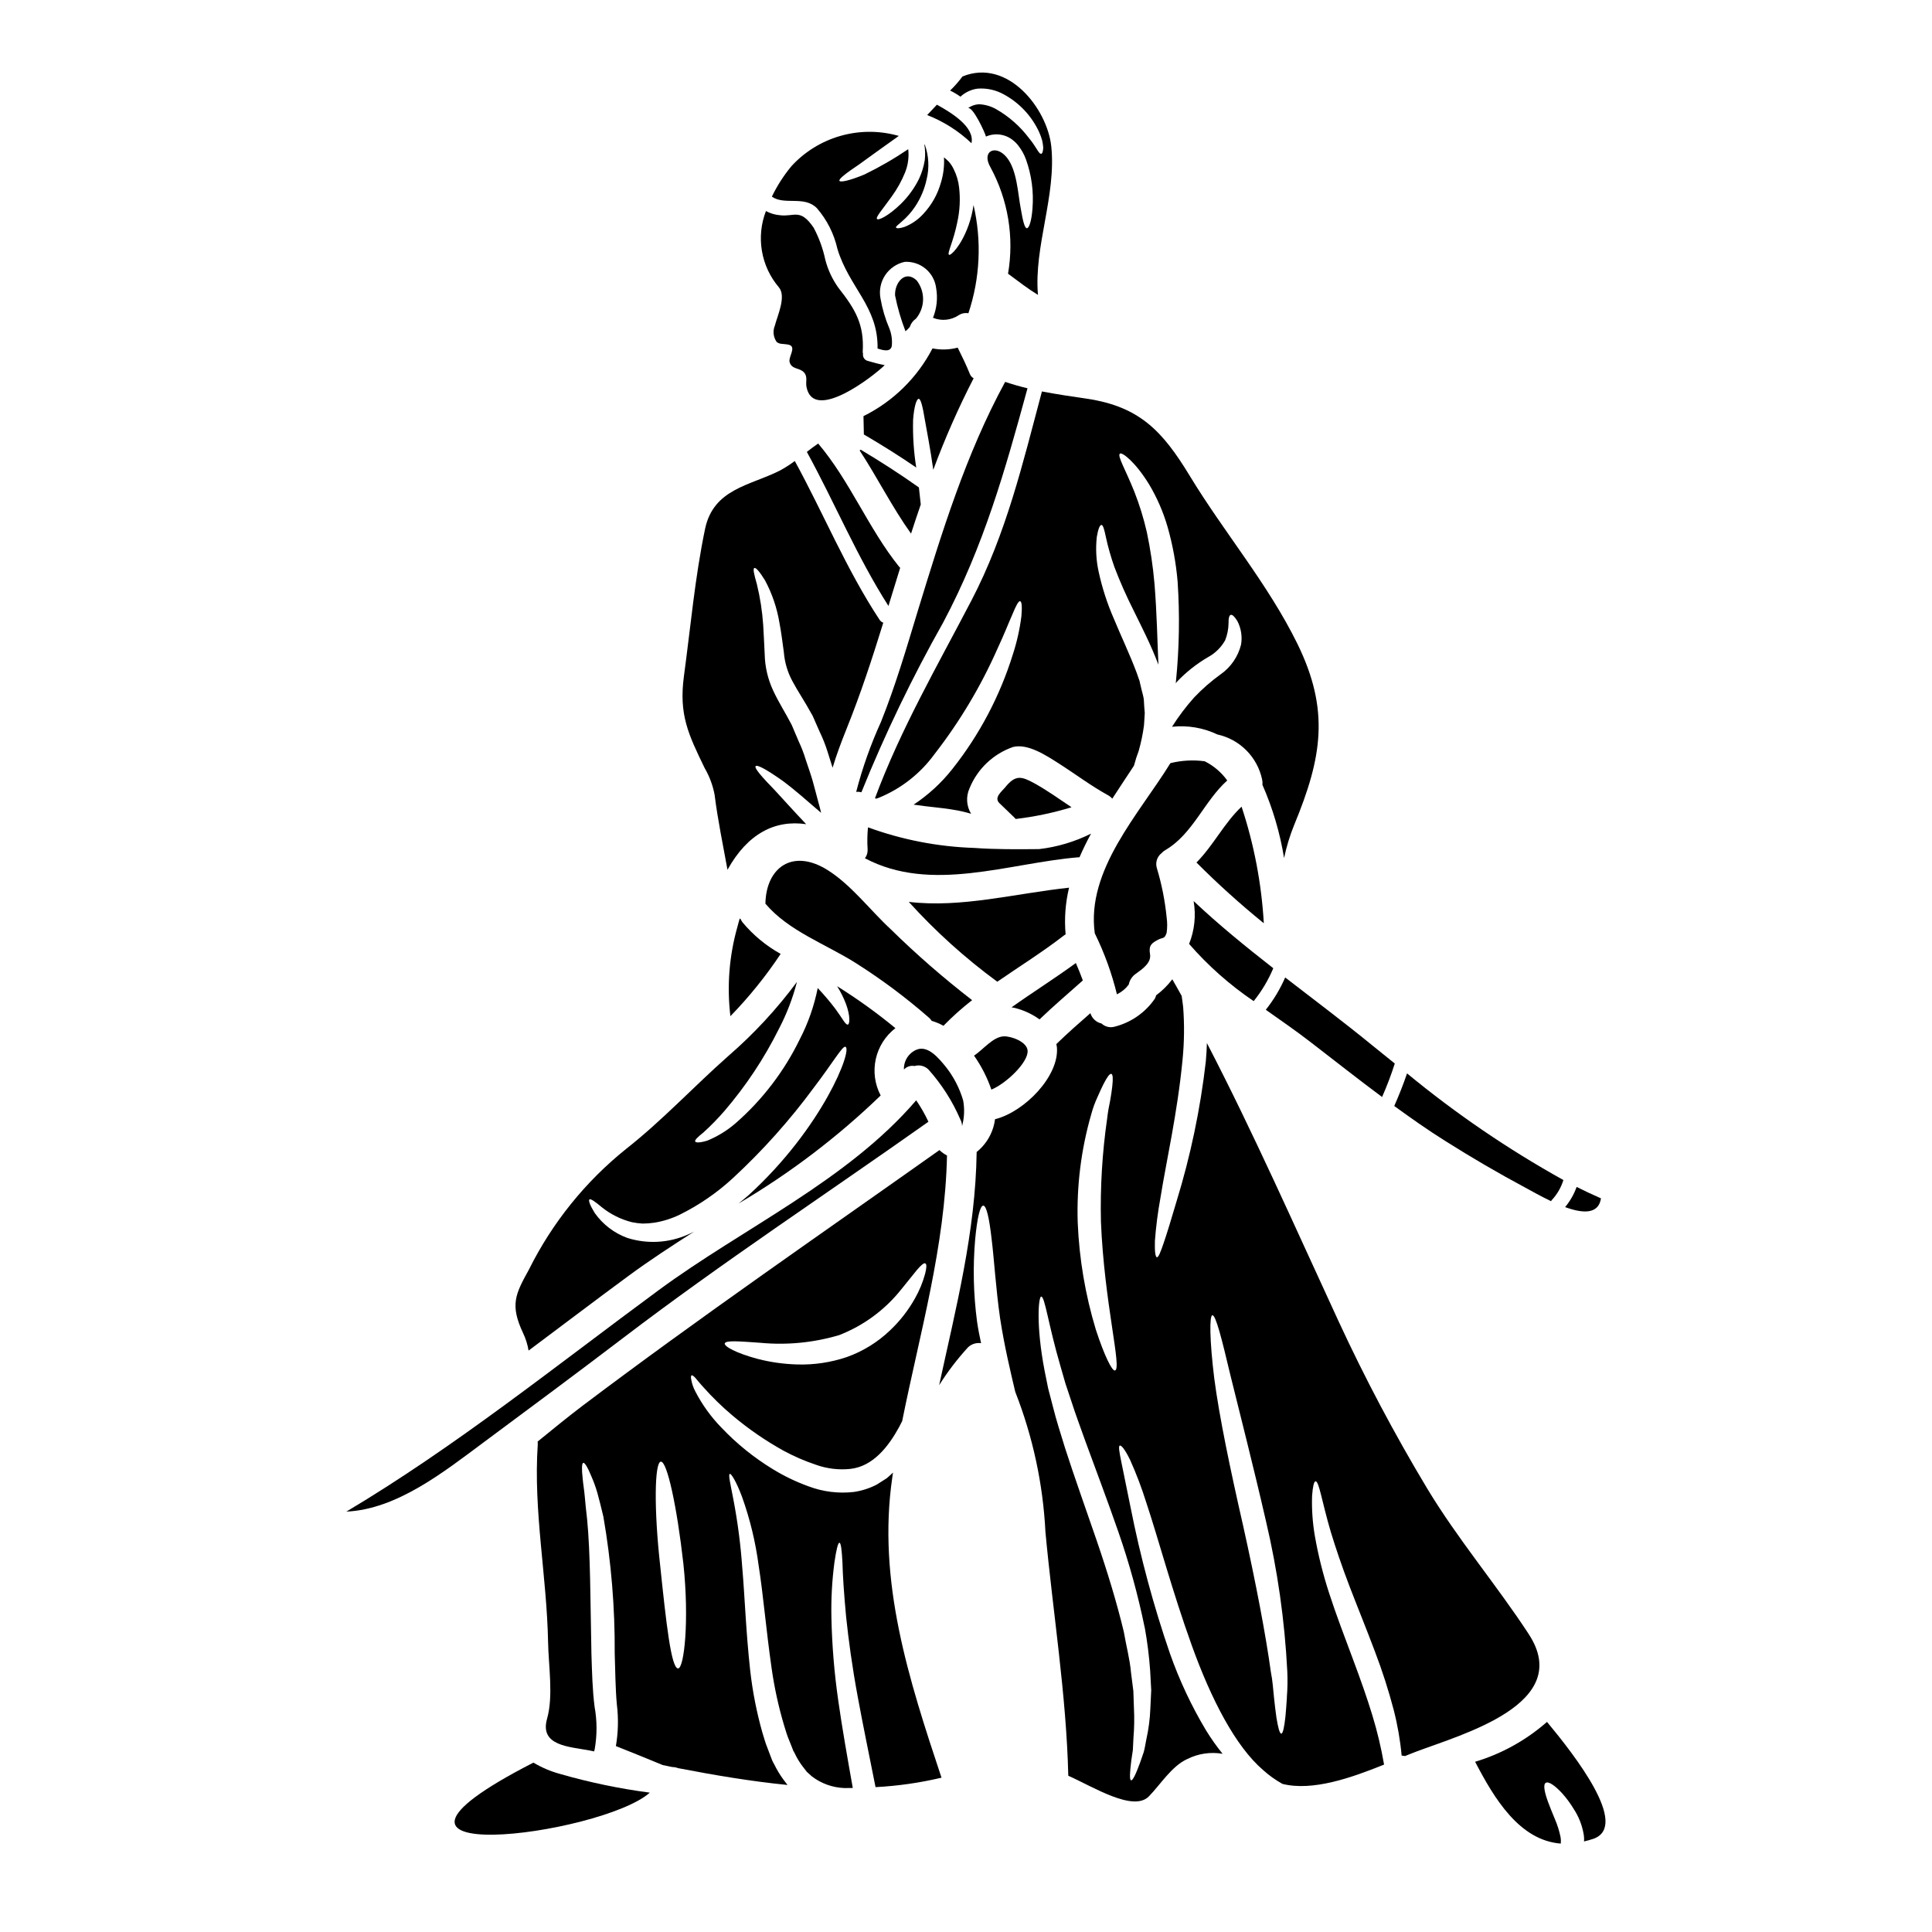 <?xml version="1.0" encoding="UTF-8"?>
<svg width="1200pt" height="1200pt" version="1.1" viewBox="0 0 1200 1200" xmlns="http://www.w3.org/2000/svg">
 <g fill="#000">
  <path d="m569.46 651.91c-5.023 2.031-8.227 7-8.008 12.41 1.66-1.82 4.141-2.652 6.562-2.203 3.082-0.914 6.418-0.066 8.691 2.203 8.211 9.18 14.883 19.629 19.754 30.938 0.695 1.281 1.07 2.707 1.098 4.164 1.418-5.195 1.648-10.641 0.672-15.938-2.258-7.734-6.023-14.945-11.07-21.227-3.871-4.656-10.594-13.105-17.699-10.348z"/>
  <path d="m565.06 203.13c0.074-0.082 0.117-0.191 0.121-0.301 0.66-1.973 1.945-3.672 3.668-4.836 2.812-3.312 4.402-7.496 4.488-11.84 0.09-4.344-1.324-8.59-4-12.012-7.332-6.844-13.82 1.773-13.387 9.375h-0.004c1.516 7.594 3.68 15.039 6.481 22.258 0.938-0.82 1.82-1.703 2.633-2.644z"/>
  <path d="m461.25 572.95c-0.465-0.602-0.855-1.262-1.164-1.961-0.215-0.164-0.418-0.348-0.609-0.543-0.488 1.707-1.039 3.477-1.461 5.258v0.004c-5.106 18.016-6.582 36.867-4.352 55.461 11.574-11.902 22.023-24.848 31.211-38.672-9.008-5.012-17.016-11.637-23.625-19.547z"/>
  <path d="m536.56 269.85c11.07 6.488 21.957 13.273 32.531 20.551v-0.004c-1.559-9.824-2.211-19.773-1.949-29.719 0.609-8.137 2.137-12.965 3.477-12.965 1.34 0 2.512 5.07 3.797 12.844 1.34 7.5 3.422 18.227 5.137 30.395 0.055 0.309 0.055 0.555 0.121 0.852h0.004c7.203-19.441 15.578-38.434 25.066-56.867-1.008-0.531-1.809-1.395-2.258-2.445-2.258-5.625-4.949-11.137-7.641-16.574v-0.004c-5.113 1.355-10.469 1.523-15.656 0.488-9.465 18.219-24.48 32.953-42.871 42.074 0.121 4.098 0.176 8.195 0.242 11.375z"/>
  <path d="m660.84 581.02c0.301-0.242 0.664-0.43 1.031-0.676v0.004c-0.867-9.715-0.145-19.508 2.144-28.988-33.336 3.555-66.965 12.723-99.562 8.812 16.609 18.34 35.027 34.957 54.977 49.594 13.816-9.543 28.066-18.402 41.41-28.746z"/>
  <path d="m638.26 652.5c-0.488-5.512-10.152-8.934-14.738-8.812-6.723 0.242-12.723 8.137-18.523 11.992 4.559 6.492 8.18 13.594 10.762 21.094 8.992-3.648 23.121-16.98 22.5-24.273z"/>
  <path d="m531.79 491.86c1.086-0.133 2.188-0.047 3.242 0.242 14.637-36.227 31.613-71.469 50.82-105.5 25.133-47.336 38.438-94.426 52.352-145.43-4.688-1.098-9.301-2.445-13.883-3.977-24.523 45.074-39.375 93.695-54.375 142.62-6.977 22.996-13.762 46.172-22.754 68.559v0.004c-6.383 14.02-11.535 28.57-15.402 43.48z"/>
  <path d="m501.15 280.68c17.363 31.68 31.191 65.195 50.699 95.711 0.121-0.488 0.301-0.938 0.422-1.461 2.269-7.5 4.527-14.859 6.852-22.266l-0.73-0.73c-19.145-23.914-30.461-53.148-50.211-76.445-2.391 1.645-4.742 3.352-7.031 5.191z"/>
  <path d="m553.19 577.12c-12.777-11.805-24.648-27.742-39.441-36.883-21.562-13.332-37.914-1.352-38.344 21.039 14.438 17.129 37.801 25.199 56.391 37.059 15.957 10.109 31.109 21.438 45.32 33.879 0.609 0.551 1.145 1.18 1.582 1.875 2.543 0.719 4.992 1.746 7.285 3.059 5.562-5.719 11.516-11.043 17.812-15.938-17.727-13.684-34.625-28.406-50.605-44.09z"/>
  <path d="m723.82 528c17.117-10.031 23.973-30.207 38.438-43.238-3.633-5.051-8.441-9.141-14.004-11.926-7.109-0.953-14.332-0.559-21.293 1.164-19.32 31.434-52.406 66.289-46.969 105.74 0.066 0.188 0.188 0.309 0.254 0.488v-0.004c5.828 11.938 10.355 24.465 13.5 37.371 2.894-1.406 5.41-3.484 7.34-6.059 0.531-2.731 2.113-5.144 4.406-6.719 4.273-3.055 9.723-6.852 8.805-12.188-0.938-5.512 1.039-6.852 5.082-8.992 2.934-1.527 3.977-0.242 5.258-4.352 0.43-3.109 0.43-6.262 0-9.375-1.031-10.445-3.082-20.766-6.121-30.812-0.988-3.375 0.172-7.008 2.934-9.18 0.684-0.762 1.484-1.41 2.371-1.922z"/>
  <path d="m672.57 608.97c-1.285-3.609-2.812-7.211-4.34-10.82-13.031 9.535-26.785 18.16-39.938 27.516 1.371 0.195 2.723 0.512 4.043 0.938 4.777 1.426 9.285 3.644 13.328 6.562 8.711-8.352 17.918-16.18 26.906-24.195z"/>
  <path d="m786.21 627.19c9.602 6.789 19.199 13.398 28.258 20.43 14.617 11.25 29.062 22.688 43.969 33.75h-0.004c3-6.785 5.637-13.727 7.894-20.797-4.688-3.75-9.301-7.5-13.883-11.195-17.617-14.43-36.027-28.191-54.188-42.254v0.004c-3.137 7.18-7.184 13.922-12.047 20.062z"/>
  <path d="m994.39 744.32c-5.082-2.258-10.152-4.586-15.113-7.098-1.637 4.559-4.059 8.801-7.152 12.535 10.707 3.918 20.738 4.715 22.266-5.438z"/>
  <path d="m897.94 708.84c16.086 10.152 32.719 19.875 49.539 28.867 3.43 1.875 9.422 5.258 15.938 8.383 0.121-0.188 0.121-0.367 0.301-0.555h-0.004c3.383-3.578 5.894-7.887 7.344-12.594-34.324-19.07-66.832-41.242-97.117-66.234-2.324 6.844-5.016 13.633-7.949 20.242 10.426 7.586 21 15.047 31.949 21.891z"/>
  <path d="m771.16 501.03c-10.707 10.031-17.492 24.102-28.012 34.688 13.27 13.305 27.234 25.902 41.828 37.734-1.41-24.641-6.059-48.988-13.816-72.422z"/>
  <path d="m603.34 373.03c-21.094 40.48-43.969 79.93-59.867 122.74 0.219 0.113 0.445 0.219 0.676 0.309l1.527-0.488c13.859-5.621 25.875-15.008 34.688-27.094 15.703-20.188 28.871-42.227 39.207-65.625 4.219-8.992 7.086-16.453 9.375-21.562 2.148-5.203 3.676-8.137 4.688-7.894 1.012 0.242 1.285 3.43 0.797 9.18-1.008 8.102-2.793 16.09-5.324 23.852-8.039 25.863-20.789 50.02-37.613 71.25-6.781 8.59-14.895 16.047-24.027 22.078 9.375 1.406 17.98 1.961 24.703 3.18v-0.004c3.723 0.57 7.402 1.41 11.004 2.512-2.949-4.824-3.301-10.801-0.938-15.938 4.91-11.992 14.734-21.301 26.973-25.562 9.289-2.324 20.852 5.445 28.191 10.086 10.312 6.562 20.117 14.008 30.824 19.883 1.004 0.547 1.895 1.27 2.633 2.141 4.398-6.852 8.992-13.641 13.387-20.363h0.004c0.074-0.32 0.176-0.637 0.309-0.938 0.746-2.82 1.645-5.594 2.691-8.316 1.48-5.195 2.586-10.488 3.297-15.844 0.121-2.57 0.43-5.203 0.488-7.828-0.242-2.504-0.422-5.016-0.543-7.641s-1.352-5.934-1.961-8.992l-0.555-2.324-0.18-0.938h0.004c-0.098-0.195-0.18-0.398-0.242-0.609l-1.539-4.406c-4.387-11.699-9.77-22.883-14.137-33.496-4.16-9.48-7.356-19.359-9.535-29.484-1.512-7.012-1.883-14.219-1.105-21.348 0.797-4.883 1.875-7.5 2.879-7.5 1.004 0 1.773 2.746 2.758 7.5h-0.004c1.379 6.324 3.156 12.555 5.316 18.656 3.465 9.109 7.406 18.031 11.805 26.73 4.894 10.031 10.707 21.16 15.535 33.938-0.676-14.25-0.938-31.734-2.445-50.27h-0.004c-0.938-10.789-2.531-21.516-4.769-32.109-1.953-8.562-4.547-16.965-7.766-25.137-5.57-13.941-10.707-22.199-8.934-23.605 1.227-1.098 9.488 5.016 18.102 19.078h0.004c4.91 8.23 8.754 17.051 11.438 26.25 3.207 11.184 5.316 22.656 6.297 34.246 1.371 20.605 1.023 41.285-1.039 61.828-0.07 0.406-0.109 0.816-0.121 1.23l0.742-0.938h-0.004c5.66-5.949 12.121-11.074 19.203-15.227 4.527-2.422 8.262-6.094 10.762-10.582 1.324-3.371 2.031-6.953 2.082-10.578-0.066-2.945 0.367-4.836 1.34-5.137 0.977-0.301 2.324 0.938 4.098 3.75 2.371 4.523 3.188 9.703 2.324 14.738-1.867 7.461-6.359 13.996-12.656 18.414-5.945 4.277-11.473 9.109-16.512 14.426-5.062 5.664-9.648 11.742-13.703 18.168 9.66-1.055 19.422 0.598 28.199 4.773 6.82 1.5 13.07 4.934 17.992 9.887 4.922 4.957 8.312 11.227 9.766 18.059 0.246 1.082 0.309 2.199 0.188 3.301 6.387 14.543 10.906 29.832 13.453 45.508 1.48-7.051 3.586-13.953 6.301-20.625 17.25-41.766 22.266-71.129 1.875-112.65-18.281-37.125-45.32-68.805-66.723-104.06-16.754-27.582-31.004-43.051-63.844-47.945-9.488-1.406-18.844-2.758-28.012-4.527-11.953 44.82-22.164 88.367-43.82 129.9z"/>
  <path d="m778.68 621.82c4.996-6.207 9.102-13.082 12.188-20.43-17.07-13.332-33.824-26.961-49.48-41.711l-0.004 0.004c1.547 8.957 0.574 18.168-2.812 26.605 11.773 13.531 25.254 25.477 40.109 35.531z"/>
  <path d="m533.93 279.76c11.07 16.941 20.129 35.164 31.93 51.684 1.949-6.055 3.977-12.113 6.047-18.102-0.367-3.309-0.73-6.789-1.164-10.586-11.738-8.316-23.785-16.086-36.141-23.438l0.004 0.004c-0.203 0.18-0.43 0.328-0.676 0.438z"/>
  <path d="m331.31 1094.8c-132.35 67.82 42.32 45.32 72.289 18.648v-0.004c-18.836-2.473-37.461-6.356-55.715-11.613-5.82-1.578-11.395-3.945-16.574-7.031z"/>
  <path d="m645.42 527.39c-13.461 0.121-26.973 0.242-40.426-0.73-22.496-0.746-44.727-5.062-65.867-12.789-0.449 4.492-0.531 9.016-0.246 13.52 0.168 2.035-0.422 4.059-1.648 5.691 41.25 21.836 89.062 2.992 132.65-0.617h0.609c2.148-4.949 4.539-9.84 7.164-14.672l-0.004-0.004c-10.105 5.047-21.012 8.297-32.23 9.602z"/>
  <path d="m387.19 830.91c61.648-46.969 126.29-89.477 189.47-134.18v0.004c-2.156-4.641-4.699-9.09-7.594-13.305-42.992 50.09-107.4 79.199-159.87 117.85-63.477 46.727-126.17 97.18-194.06 137.61 31.312-1.406 60.609-24.711 84.824-42.695 29.109-21.613 58.332-43.262 87.234-65.285z"/>
  <path d="m949.55 1015c-20.242-30.938-44.062-58.836-63.234-90.695-20.152-33.547-38.484-68.152-54.918-103.67-26.973-58.34-52.414-116.14-81.77-172.77-0.121 3.797-0.309 7.648-0.676 11.438h0.004c-3.387 29.508-9.488 58.641-18.227 87.031-3.18 10.828-5.812 19.453-7.828 25.379-2.016 5.926-3.367 9.375-4.34 9.18-0.977-0.195-1.406-3.75-1.227-10.086l-0.004-0.004c0.672-8.965 1.82-17.887 3.434-26.73 3.543-22.32 10.574-52.66 13.754-85.988 1.062-10.793 1.188-21.656 0.375-32.473-0.254-2.445-0.617-4.773-0.938-7.031-1.875-3.43-3.852-6.918-5.812-10.312-2.875 3.781-6.269 7.137-10.09 9.965-0.176 0.926-0.551 1.801-1.098 2.57-5.93 8.367-14.648 14.348-24.59 16.875-2.887 0.836-6 0.09-8.191-1.961-3.293-0.742-5.93-3.195-6.91-6.422-7.152 6.242-14.316 12.543-21.16 19.211 0.121 0.664 0.301 1.285 0.367 1.949 1.527 17.859-20.062 40.125-38.438 44.711v-0.004c-0.211 1.742-0.578 3.465-1.098 5.141-1.828 5.996-5.422 11.301-10.312 15.223-0.676 49.688-12.898 96.883-23.297 144.82 5.258-8.344 11.254-16.203 17.914-23.484 2.168-2.066 5.164-3.023 8.129-2.586-0.938-4.34-1.828-8.805-2.504-13.453-2.25-16.949-2.641-34.098-1.16-51.133 1.219-12.898 3-20.852 5.016-20.852 2.016 0 3.75 7.949 5.195 20.727 1.594 12.789 2.57 30.336 5.258 49.172 2.691 17.617 6.562 33.57 9.422 45.75v0.004c10.91 27.805 17.242 57.195 18.75 87.027 4.688 50.445 12.965 100.78 14.195 151.43 15.16 6.723 40.312 22.688 50.023 12.844 7.152-7.285 14.25-18.898 23.914-23.242v0.004c6.766-3.379 14.434-4.516 21.891-3.246-3.746-4.648-7.188-9.527-10.312-14.613-9.043-15.113-16.543-31.09-22.387-47.703-10.207-29.684-18.379-60.027-24.461-90.824-2.383-11.68-4.285-21.094-5.625-27.637s-2.016-10.312-1.039-10.648c0.977-0.336 3.301 2.57 6.356 8.812 3.914 8.715 7.305 17.66 10.152 26.781 7.586 22.809 16.023 54.742 28.199 88.555 12.18 33.816 27.273 62.812 44.336 77.43 3.664 3.297 7.684 6.168 11.992 8.562 18.75 4.688 42.93-3.852 63.047-11.98v-0.312c-1.762-10.168-4.152-20.219-7.156-30.094-3.301-10.883-7.398-22.445-11.926-34.547-5.438-14.559-10.762-28.5-15-41.586h0.004c-3.793-11.625-6.758-23.5-8.871-35.543-1.406-8.195-1.98-16.512-1.715-24.824 0.43-5.812 1.164-8.992 2.148-9.055 2.203-0.18 3.91 12.602 9.535 31.621 2.934 9.602 6.731 20.914 11.504 33.395 4.773 12.477 10.398 26.176 15.938 40.914l-0.004-0.004c4.492 11.773 8.352 23.777 11.559 35.965 2.406 9.332 4.062 18.84 4.953 28.434 0.742 0.121 1.406 0.188 2.082 0.309 2.445-0.938 4.773-1.961 6.977-2.758 28.254-10.695 98.207-29.652 69.895-72.953zm-271.74-322.98c1.008-3.734 2.34-7.375 3.977-10.883 1.34-3.055 2.57-5.746 3.664-7.883 2.203-4.285 3.852-6.562 4.828-6.242s1.105 3.055 0.555 7.894c-0.242 2.383-0.73 5.258-1.285 8.625v-0.004c-0.812 3.695-1.441 7.426-1.875 11.184-3.066 21.262-4.356 42.742-3.856 64.219 2.082 50.512 13.125 91.059 8.746 92.289-1.773 0.609-6.562-8.992-11.926-25.379h0.004c-6.535-21.578-10.312-43.895-11.25-66.422-0.738-22.77 2.102-45.512 8.418-67.398zm33.207 318.82c1.605 8.863 2.727 17.809 3.363 26.793 0.242 4.219 0.422 8.316 0.664 12.188-0.18 3.977-0.363 7.769-0.543 11.383h0.004c-0.254 6.484-1.094 12.934-2.516 19.266-0.555 2.812-0.938 5.438-1.586 7.762-0.797 2.324-1.539 4.461-2.203 6.367-2.758 7.574-4.688 11.492-5.691 11.184-1.004-0.309-0.797-4.762 0.188-12.469 0.301-1.875 0.609-3.977 0.938-6.301 0.133-2.324 0.254-4.894 0.375-7.586l0.004 0.004c0.512-6.125 0.609-12.277 0.301-18.414-0.121-3.422-0.242-6.977-0.367-10.695-0.488-3.676-0.938-7.5-1.461-11.504-0.676-8.008-2.945-16.387-4.473-25.312-4.219-17.605-10.031-36.816-16.941-56.934-6.91-20.117-13.82-39.375-19.508-57.055-2.746-8.992-5.504-17.438-7.5-25.508-1.031-4.098-2.07-7.949-3.055-11.738-0.73-3.797-1.461-7.5-2.203-10.949-5.438-28.379-3.75-45.75-2.137-45.992 2.324-0.301 4.406 17.371 12.113 43.613 0.938 3.301 1.961 6.789 2.992 10.398 1.227 3.602 2.445 7.332 3.75 11.25 2.445 7.707 5.57 15.938 8.625 24.582 6.301 17.316 13.574 36.328 20.625 56.699l-0.004-0.008c6.691 19.281 12.105 38.984 16.207 58.977zm88.312 43.305c-0.309 4.773-0.609 8.867-0.938 12.188-0.73 6.731-1.586 10.461-2.57 10.461s-2.016-3.676-3.055-10.312c-0.488-3.301-0.938-7.398-1.461-12.102-0.523-4.707-0.797-10.219-1.961-15.938-3.18-23.184-9.301-55.227-17.184-90.637-8.07-35.41-14.859-67.883-17.98-91.801-2.934-23.906-3-38.898-1.164-39.074 2.082-0.242 5.746 14.129 11.195 37.18 5.68 23.117 13.883 54.918 22.078 90.57h-0.004c7.227 30.648 11.668 61.883 13.266 93.328 0.258 5.379 0.168 10.77-0.262 16.137z"/>
  <path d="m328.31 838.87c20.793-15.535 41.41-31.191 62.082-46.414 12.965-9.543 26.719-18.535 40.727-27.461-1.219 0.555-2.383 1.219-3.609 1.707l-0.004-0.004c-11.922 5.352-25.391 6.133-37.855 2.203-8.164-2.973-15.227-8.371-20.238-15.469-3-4.828-4.039-7.828-3.301-8.438 0.742-0.609 3.422 1.285 7.586 4.762l-0.004 0.004c5.527 4.453 11.953 7.652 18.836 9.375 2.164 0.445 4.356 0.73 6.562 0.852 2.457-0.008 4.91-0.195 7.34-0.555 5.5-0.887 10.836-2.578 15.844-5.016 12.043-5.961 23.164-13.617 33.027-22.742 18.504-17.113 35.336-35.949 50.27-56.25 11.805-15.469 17.672-25.867 19.508-25.258 4.688 1.406-13.883 50.09-60.242 92.289-1.961 1.715-4.031 3.367-6.113 5.082 31.949-18.824 61.57-41.344 88.25-67.098v-0.055c-3.629-6.934-4.699-14.918-3.019-22.559 1.68-7.641 5.996-14.445 12.195-19.219-11.484-9.469-23.578-18.172-36.207-26.051 2.144 3.379 3.949 6.965 5.383 10.703 3 7.883 2.445 12.965 1.285 13.125-1.473 0.309-3.301-3.75-7.707-9.723v0.004c-3.43-4.519-7.106-8.848-11.008-12.969-2.195 11.074-5.945 21.777-11.137 31.801-9.668 19.883-23.227 37.625-39.871 52.172-5.215 4.508-11.121 8.141-17.492 10.762-4.461 1.406-7.152 1.406-7.574 0.609-0.496-0.938 1.586-2.812 5.129-5.68h-0.004c4.535-4.121 8.824-8.504 12.844-13.125 13.414-15.59 24.836-32.789 34.004-51.195 4.84-9.254 8.598-19.035 11.203-29.148-12.516 16.895-26.852 32.359-42.75 46.117-21.215 18.75-41.09 40.117-63.289 57.555v-0.004c-25.348 20.32-45.969 45.91-60.434 75-8.438 15.234-11.859 21.898-3.664 39.375 1.66 3.465 2.82 7.144 3.449 10.934z"/>
  <path d="m554.23 917.58c0.121-0.938 0.309-1.961 0.43-2.934-1.285 1.219-2.512 2.383-3.852 3.488-2.082 1.34-4.164 2.625-6.242 3.977v-0.004c-4.477 2.32-9.316 3.871-14.309 4.586-9.48 1.07-19.082-0.125-28.012-3.488-7.758-2.801-15.215-6.383-22.246-10.695-11.715-7.141-22.434-15.801-31.875-25.754-6.481-6.641-11.945-14.203-16.211-22.445-1.199-2.219-2.043-4.613-2.5-7.098-0.375-1.707-0.309-2.691 0.121-2.934 0.43-0.242 1.285 0.367 2.445 1.648 1.164 1.285 2.691 3.309 4.688 5.445v0.004c5.719 6.441 11.895 12.457 18.488 18 9.754 8.195 20.273 15.438 31.406 21.629 6.441 3.492 13.172 6.418 20.117 8.746 6.828 2.465 14.125 3.363 21.348 2.625 14.184-1.461 23.852-13.941 30.461-26.055 0.664-1.219 1.219-2.438 1.875-3.664 11.016-54.863 26.672-108.55 27.836-164.95h-0.004c-1.711-0.895-3.289-2.027-4.688-3.363-74.164 52.527-148.84 103.85-221.56 158.71-8.68 6.562-18.102 14.25-28.012 22.32v0.004c0.086 0.668 0.105 1.344 0.066 2.016-2.758 41.25 5.625 81.402 6.422 122.5 0.242 14.492 3.367 33.516-0.609 47.578-4.836 16.941 13.633 17.371 26.25 19.754 0.938 0.188 2.016 0.43 2.934 0.609l0.375-1.34v-0.004c1.543-8.738 1.52-17.684-0.066-26.418-1.352-10.52-1.594-21.656-1.961-32.812-0.676-33.094-0.609-62.57-2.691-83.727-0.609-5.203-1.098-9.965-1.461-14.195-0.367-4.227-1.039-7.883-1.285-10.941-0.676-6.055-0.555-9.543 0.367-9.789 0.918-0.242 2.746 2.758 5.07 8.438l0.004 0.004c1.484 3.394 2.738 6.891 3.75 10.461 1.164 4.219 2.391 9.113 3.676 14.551h-0.004c4.856 28.012 7.211 56.402 7.031 84.832 0.367 11.25 0.422 21.891 1.34 31.875h0.004c1.051 8.57 0.848 17.246-0.609 25.754 11.492 4.586 21.348 8.559 29.109 11.805 1.961 0.422 3.977 0.789 5.934 1.219 1.211 0.004 2.414 0.23 3.543 0.676 22.5 4.34 45.262 8.195 68.016 10.453-0.863-1.098-1.715-2.195-2.512-3.301-2.156-2.918-4.043-6.027-5.625-9.293l-0.609-1.105-0.309-0.555-0.121-0.301-0.367-0.73-0.066-0.188-0.938-2.445-1.875-4.949c-1.352-3.242-2.203-6.562-3.242-9.852-3.527-12.52-6.035-25.301-7.5-38.223-2.691-24.375-3.367-46.051-4.949-64.086l-0.004-0.004c-0.996-14.184-2.832-28.293-5.5-42.262-1.875-9.91-3.309-15.535-2.203-15.938 0.852-0.188 3.91 4.519 7.586 14.305l-0.004 0.004c4.941 13.824 8.398 28.137 10.312 42.691 2.867 18.227 4.641 39.992 8.008 63.477v0.004c1.703 12.145 4.32 24.145 7.828 35.895 0.938 3 1.773 6.055 3.055 8.992l1.781 4.461 0.852 2.203 0.309 0.488 0.609 1.164h0.004c1.348 2.883 3.008 5.609 4.949 8.137l2.512 3.242 3.113 2.812c5.844 4.484 12.945 7.027 20.305 7.277 1.715 0 3.422 0 5.137-0.055-3.422-19.266-6.664-37.613-9.047-54.43l0.004-0.004c-2.457-17.062-3.871-34.262-4.231-51.496-0.246-11.43 0.379-22.859 1.875-34.191 1.164-7.883 2.203-12.188 3.113-12.188s1.473 4.461 1.875 12.355c0.18 7.883 0.938 19.32 2.258 33.516 1.473 14.129 3.75 31.07 7.273 50.023 3.121 17.008 7.039 35.84 11.016 55.895h0.004c13.805-0.719 27.516-2.684 40.969-5.867-20.215-60.777-40.031-121.82-30.555-186.58zm-81.891-83.539c16.445 1.547 33.031-0.074 48.863-4.773 15.16-5.883 28.484-15.699 38.598-28.434l9.844-12.188c2.504-2.934 4.285-4.398 5.137-3.91s0.797 2.758-0.188 6.477c-1.461 5.367-3.594 10.527-6.356 15.359-4.125 7.348-9.344 14.031-15.48 19.809-7.676 7.332-16.816 12.965-26.82 16.527-9.898 3.344-20.316 4.894-30.758 4.586-8.258-0.227-16.461-1.375-24.461-3.422-13.52-3.609-21.047-7.828-20.551-9.664 0.582-2.019 9.027-1.289 22.172-0.367zm-51.188 202.25c-4.285-0.121-7.398-28.5-11.07-63.602-3.977-35.41-3.543-64.461 0.367-64.828 3.91-0.367 10.031 28.004 14.008 63.355 3.793 35.719 0.426 65.195-3.305 65.074z"/>
  <path d="m960.87 1069.5c-12.934 11.359-28.156 19.809-44.645 24.766 11.859 22.82 27.516 48.805 53.203 50.82v-0.055c0.141-1.305 0.098-2.621-0.121-3.918-0.812-3.969-2.039-7.844-3.664-11.559-1.527-3.75-3.055-7.332-4.164-10.453-2.258-6.18-3.055-10.707-1.406-11.746 1.648-1.039 5.445 1.352 10.152 6.422 2.727 3.051 5.164 6.348 7.277 9.852 3.008 4.602 5.066 9.762 6.055 15.168 0.324 1.629 0.43 3.297 0.309 4.953 1.949-0.488 3.852-0.938 5.867-1.648 22.633-8.074-11.742-51.988-28.863-72.602z"/>
  <path d="m607.07 55.07c5.695-0.473 11.402 0.762 16.395 3.543 9.703 5.25 17.43 13.516 22.012 23.551 0.766 1.699 1.395 3.457 1.875 5.258 0.32 1.43 0.527 2.879 0.621 4.34-0.121 2.504-0.617 3.75-1.352 3.75-1.527 0.066-2.812-4.098-7.5-9.723-5.523-7.348-12.496-13.484-20.484-18.035-3.277-1.844-6.949-2.875-10.707-3-2.473 0.164-4.848 1.035-6.844 2.512 2.934-1.875 10.883 15.414 11.305 17.551h0.004c2.719-1.188 5.711-1.609 8.652-1.223 2.945 0.391 5.727 1.574 8.043 3.426 1.312 1.023 2.488 2.215 3.488 3.543 2.004 2.57 3.586 5.438 4.688 8.504 3.484 9.73 4.859 20.09 4.031 30.395-0.555 7.641-2.082 12.289-3.488 12.289s-2.504-4.688-3.75-11.926c-1.875-9.664-2.324-24.094-8.746-32.043-6.731-8.316-16.023-4.039-10.086 6.18 10.934 20.168 14.77 43.434 10.883 66.047 0.121 0.121 0.301 0.188 0.422 0.309 6.121 4.519 11.926 9.047 18.168 12.844-2.633-30 11.492-61.648 8.258-92.289-2.445-23.242-26.914-54.918-55.172-43.359h0.004c-2.301 3.125-4.863 6.051-7.66 8.738 2.246 1.078 4.394 2.348 6.422 3.797 2.918-2.691 6.586-4.426 10.52-4.977z"/>
  <path d="m630.86 508.68c11.758-1.379 23.367-3.816 34.688-7.285-7.586-5.07-15-10.398-22.93-14.793-8.195-4.527-11.926-5.504-18.348 2.504-2.203 2.691-7.031 6.242-3.543 9.723 3.055 3 6.113 5.879 9.168 8.812v-0.004c0.352 0.32 0.672 0.668 0.965 1.043z"/>
  <path d="m581.93 65.035c-2.203 2.324-4.273 4.527-6.055 6.422 10.223 3.992 19.57 9.934 27.523 17.492 2.137-10.031-12.355-18.898-21.469-23.914z"/>
  <path d="m481.27 202.27c-1.391 3.359-0.957 7.195 1.156 10.156 0.969 0.734 2.148 1.141 3.363 1.16 2.324 0.301 4.961 0.18 5.934 1.648 1.527 2.383-2.016 6.91-1.285 9.664 1.285 4.688 6.234 3.367 8.926 6.422 2.445 2.691 0.938 5.68 1.539 8.867 4.152 22.566 41.465-6.367 48.617-13.398v0.008c-3.481-0.672-6.922-1.531-10.312-2.57-2.082-0.395-3.484-2.363-3.176-4.461-0.098-0.363-0.16-0.734-0.188-1.105 1.039-17.305-4.688-26.664-15.102-39.938h-0.004c-3.754-5.238-6.508-11.125-8.125-17.363-1.469-6.981-3.922-13.711-7.285-19.996-8.438-12.301-11.926-6.488-21.094-7.707-2.981-0.266-5.875-1.141-8.504-2.57-3.043 7.883-3.906 16.438-2.5 24.77 1.41 8.328 5.039 16.125 10.508 22.566 4.809 5.625-0.883 17.613-2.469 23.848z"/>
  <path d="m520.11 154.51c7.273 24.16 25.445 35.961 24.957 61.949 3.602 1.227 8.129 2.391 8.859-1.648 0.355-3.676-0.168-7.383-1.527-10.816-2.551-5.965-4.398-12.203-5.504-18.594-0.961-5 0.07-10.176 2.871-14.426 2.805-4.25 7.156-7.238 12.129-8.324 4.727-0.281 9.383 1.254 13.016 4.289 3.637 3.035 5.977 7.34 6.551 12.039 1.07 6.199 0.391 12.57-1.961 18.406 5.246 2.16 11.223 1.566 15.938-1.586 1.789-1.164 3.957-1.605 6.059-1.227 7.242-21.684 8.344-44.945 3.176-67.211-0.602 4.25-1.625 8.43-3.055 12.477-4.688 13.125-11.25 19.199-12.188 18.402-1.285-0.852 2.691-7.949 5.195-20.363l-0.004 0.004c1.543-7.027 1.91-14.258 1.098-21.402-0.434-3.965-1.57-7.816-3.356-11.383-0.793-1.699-1.82-3.277-3.055-4.688-0.984-0.938-1.961-1.875-3-2.691 0.316 5.387-0.348 10.789-1.961 15.938-2.008 7.066-5.652 13.562-10.641 18.957-3.246 3.668-7.312 6.516-11.867 8.316-3.234 1.105-5.008 0.984-5.316 0.43-0.309-0.555 1.285-1.773 3.609-3.75 3.16-2.703 5.938-5.828 8.25-9.289 3.434-5.144 5.863-10.895 7.16-16.941 1.742-7.109 1.355-14.574-1.105-21.469-0.109-0.004-0.219-0.047-0.301-0.121 0.535 3.211 0.617 6.484 0.246 9.723-0.648 3.996-1.844 7.887-3.555 11.559-2.883 5.82-6.731 11.113-11.371 15.656-7.828 7.586-13.941 10.312-14.738 9.301-0.938-1.164 3.422-5.934 9.168-14.008 3.312-4.57 6.066-9.516 8.203-14.738 1.891-4.629 2.586-9.656 2.016-14.625-8.676 5.883-17.762 11.137-27.188 15.723-9.047 3.75-15 5.07-15.535 3.91-0.535-1.164 4.285-4.828 12.301-10.211 6.301-4.527 14.793-10.762 24.582-17.672-0.398-0.129-0.805-0.23-1.219-0.309-11.609-3.094-23.848-2.949-35.383 0.414-11.535 3.359-21.934 9.816-30.062 18.664-4.82 5.805-8.91 12.172-12.188 18.965 7.883 5.559 20.184-0.863 28.012 7.219 6.231 7.215 10.59 15.855 12.684 25.152z"/>
  <path d="m443.84 493.57c1.961 15.648 5.203 31.125 8.016 46.66 12.535-22.566 29.598-31.133 48.863-28.312-7.707-8.137-14.062-15.234-19.199-20.793-8.383-8.625-13.125-14.062-12.188-15.234s7.164 2.269 17.316 9.477c6.562 4.894 14.371 11.746 23.363 19.508-0.496-2.137-1.039-4.273-1.66-6.422-1.219-4.34-2.258-8.805-3.543-13.266-1.285-4.461-2.812-8.691-4.285-13.125v0.004c-1.191-3.981-2.684-7.863-4.465-11.617-0.797-1.875-1.586-3.852-2.445-5.746l-1.164-2.812-0.301-0.664-0.121-0.367-0.066-0.121-0.555-1.105c-3.543-6.852-7.762-13.332-11.184-20.727l0.004-0.004c-3.316-7.094-5.109-14.805-5.262-22.633-0.375-6.664-0.555-12.777-0.938-18.168-0.582-8.516-1.895-16.965-3.918-25.254-1.707-5.992-2.57-9.602-1.586-10.031 0.984-0.43 3.301 2.269 6.664 7.707l0.004-0.004c4.383 8.207 7.398 17.074 8.926 26.25 1.105 5.746 1.875 11.926 2.758 18.402l-0.004 0.004c0.504 6.277 2.312 12.387 5.316 17.922 3.121 5.934 7.586 12.477 11.625 19.875l0.797 1.352 0.852 1.875 1.219 2.812c0.863 1.875 1.648 3.797 2.512 5.691h0.004c1.875 3.894 3.469 7.922 4.769 12.047 1.039 3.422 2.137 6.731 3.18 10.098 2.383-7.961 5.383-15.938 8.68-24.16 8.691-21.562 15.938-43.668 22.809-65.934-0.922-0.297-1.719-0.898-2.258-1.707-20.625-31.258-34.801-65.934-52.715-98.711-3 2.262-6.168 4.285-9.48 6.059-18.535 9.289-40.977 11.25-46.238 36.074-6.301 30.16-8.992 60.938-13.125 91.379-3.242 24.094 2.691 36.207 12.898 57.301l0.004-0.004c2.957 5.09 5.027 10.645 6.121 16.426z"/>
 </g>
</svg>

